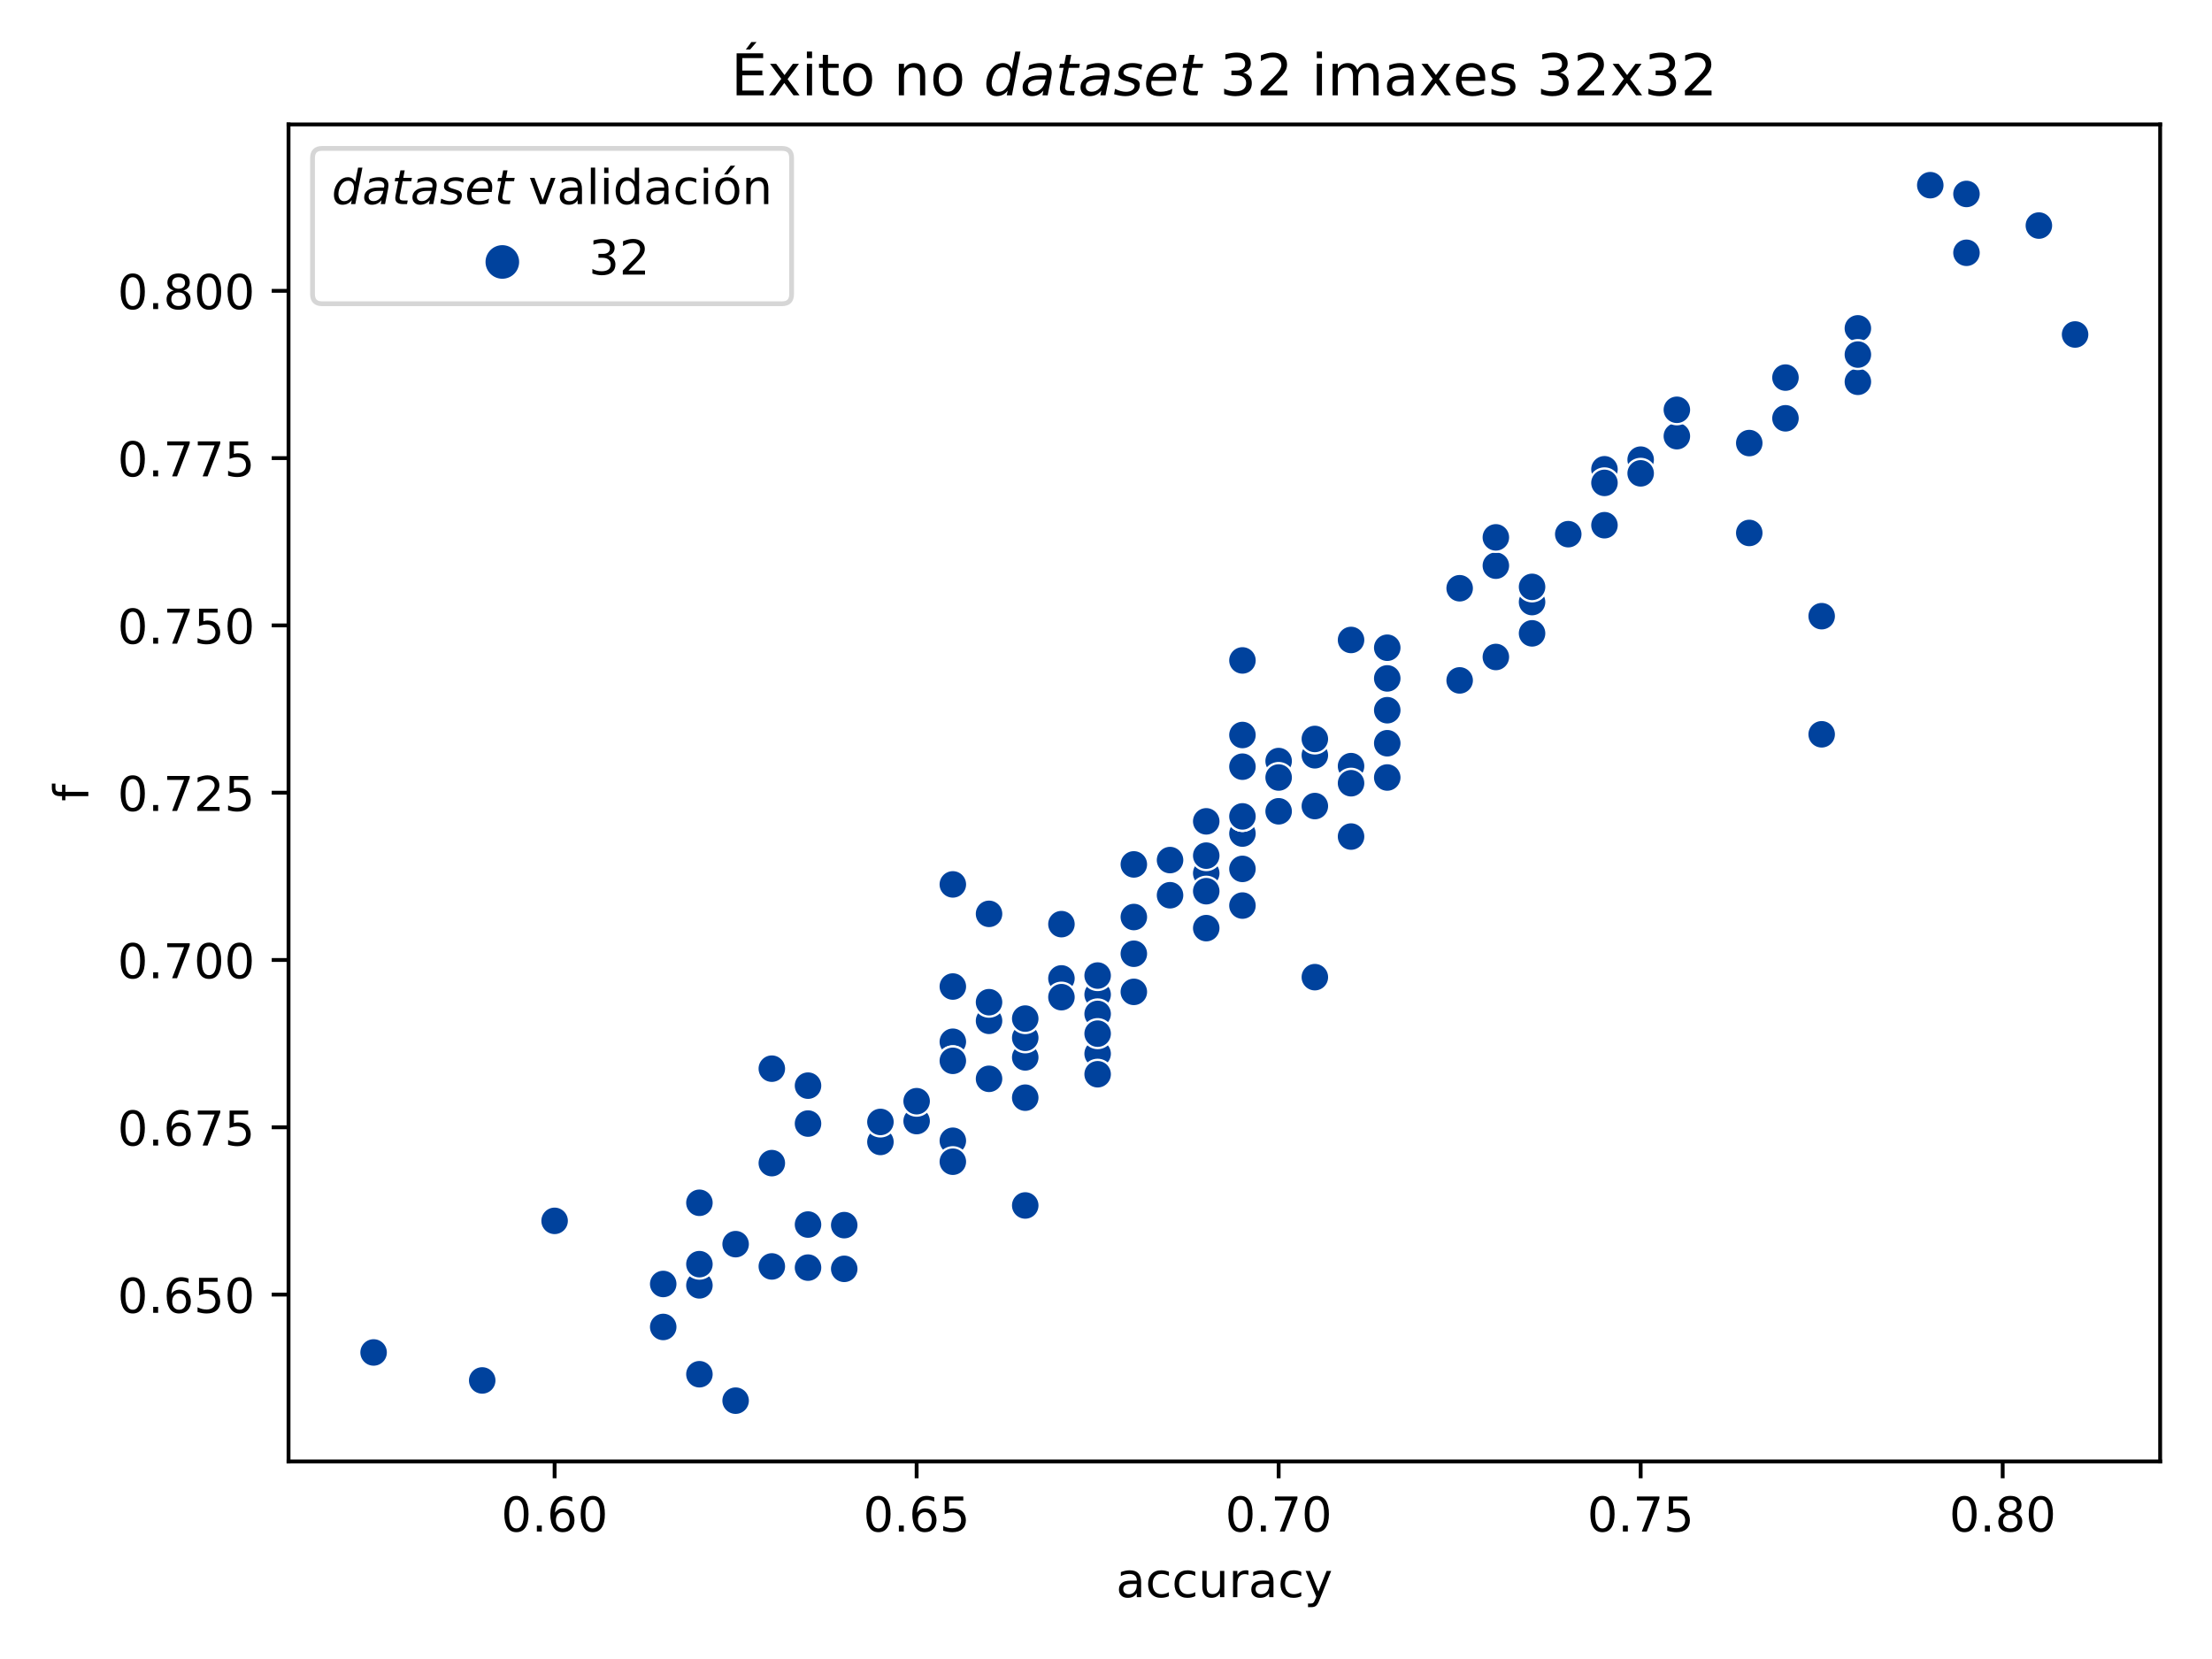<?xml version="1.0" encoding="utf-8" standalone="no"?>
<!DOCTYPE svg PUBLIC "-//W3C//DTD SVG 1.1//EN"
  "http://www.w3.org/Graphics/SVG/1.1/DTD/svg11.dtd">
<!-- Created with matplotlib (https://matplotlib.org/) -->
<svg height="345.6pt" version="1.1" viewBox="0 0 460.8 345.6" width="460.8pt" xmlns="http://www.w3.org/2000/svg" xmlns:xlink="http://www.w3.org/1999/xlink">
 <defs>
  <style type="text/css">
*{stroke-linecap:butt;stroke-linejoin:round;}
  </style>
 </defs>
 <g id="figure_1">
  <g id="patch_1">
   <path d="M 0 345.6 
L 460.8 345.6 
L 460.8 0 
L 0 0 
z
" style="fill:#ffffff;"/>
  </g>
  <g id="axes_1">
   <g id="patch_2">
    <path d="M 60.106 304.444 
L 450 304.444 
L 450 25.918 
L 60.106 25.918 
z
" style="fill:#ffffff;"/>
   </g>
   <g id="PathCollection_1">
    <defs>
     <path d="M 0 3 
C 0.796 3 1.559 2.684 2.121 2.121 
C 2.684 1.559 3 0.796 3 0 
C 3 -0.796 2.684 -1.559 2.121 -2.121 
C 1.559 -2.684 0.796 -3 0 -3 
C -0.796 -3 -1.559 -2.684 -2.121 -2.121 
C -2.684 -1.559 -3 -0.796 -3 0 
C -3 0.796 -2.684 1.559 -2.121 2.121 
C -1.559 2.684 -0.796 3 0 3 
z
" id="C0_0_6ba1ae05ea"/>
    </defs>
    <g clip-path="url(#p29b29eda89)">
     <use style="fill:#00429d;stroke:#ffffff;stroke-width:0.48;" x="266.365" xlink:href="#C0_0_6ba1ae05ea" y="158.543"/>
    </g>
    <g clip-path="url(#p29b29eda89)">
     <use style="fill:#00429d;stroke:#ffffff;stroke-width:0.48;" x="326.697" xlink:href="#C0_0_6ba1ae05ea" y="111.278"/>
    </g>
    <g clip-path="url(#p29b29eda89)">
     <use style="fill:#00429d;stroke:#ffffff;stroke-width:0.48;" x="273.907" xlink:href="#C0_0_6ba1ae05ea" y="203.56"/>
    </g>
    <g clip-path="url(#p29b29eda89)">
     <use style="fill:#00429d;stroke:#ffffff;stroke-width:0.48;" x="424.736" xlink:href="#C0_0_6ba1ae05ea" y="46.989"/>
    </g>
    <g clip-path="url(#p29b29eda89)">
     <use style="fill:#00429d;stroke:#ffffff;stroke-width:0.48;" x="402.112" xlink:href="#C0_0_6ba1ae05ea" y="38.578"/>
    </g>
    <g clip-path="url(#p29b29eda89)">
     <use style="fill:#00429d;stroke:#ffffff;stroke-width:0.48;" x="409.653" xlink:href="#C0_0_6ba1ae05ea" y="52.661"/>
    </g>
    <g clip-path="url(#p29b29eda89)">
     <use style="fill:#00429d;stroke:#ffffff;stroke-width:0.48;" x="251.282" xlink:href="#C0_0_6ba1ae05ea" y="171.101"/>
    </g>
    <g clip-path="url(#p29b29eda89)">
     <use style="fill:#00429d;stroke:#ffffff;stroke-width:0.48;" x="206.034" xlink:href="#C0_0_6ba1ae05ea" y="190.372"/>
    </g>
    <g clip-path="url(#p29b29eda89)">
     <use style="fill:#00429d;stroke:#ffffff;stroke-width:0.48;" x="379.487" xlink:href="#C0_0_6ba1ae05ea" y="152.97"/>
    </g>
    <g clip-path="url(#p29b29eda89)">
     <use style="fill:#00429d;stroke:#ffffff;stroke-width:0.48;" x="228.658" xlink:href="#C0_0_6ba1ae05ea" y="219.515"/>
    </g>
    <g clip-path="url(#p29b29eda89)">
     <use style="fill:#00429d;stroke:#ffffff;stroke-width:0.48;" x="258.824" xlink:href="#C0_0_6ba1ae05ea" y="137.578"/>
    </g>
    <g clip-path="url(#p29b29eda89)">
     <use style="fill:#00429d;stroke:#ffffff;stroke-width:0.48;" x="77.829" xlink:href="#C0_0_6ba1ae05ea" y="281.742"/>
    </g>
    <g clip-path="url(#p29b29eda89)">
     <use style="fill:#00429d;stroke:#ffffff;stroke-width:0.48;" x="228.658" xlink:href="#C0_0_6ba1ae05ea" y="207.184"/>
    </g>
    <g clip-path="url(#p29b29eda89)">
     <use style="fill:#00429d;stroke:#ffffff;stroke-width:0.48;" x="213.575" xlink:href="#C0_0_6ba1ae05ea" y="220.273"/>
    </g>
    <g clip-path="url(#p29b29eda89)">
     <use style="fill:#00429d;stroke:#ffffff;stroke-width:0.48;" x="387.029" xlink:href="#C0_0_6ba1ae05ea" y="68.405"/>
    </g>
    <g clip-path="url(#p29b29eda89)">
     <use style="fill:#00429d;stroke:#ffffff;stroke-width:0.48;" x="288.99" xlink:href="#C0_0_6ba1ae05ea" y="161.968"/>
    </g>
    <g clip-path="url(#p29b29eda89)">
     <use style="fill:#00429d;stroke:#ffffff;stroke-width:0.48;" x="364.404" xlink:href="#C0_0_6ba1ae05ea" y="111.024"/>
    </g>
    <g clip-path="url(#p29b29eda89)">
     <use style="fill:#00429d;stroke:#ffffff;stroke-width:0.48;" x="379.487" xlink:href="#C0_0_6ba1ae05ea" y="128.362"/>
    </g>
    <g clip-path="url(#p29b29eda89)">
     <use style="fill:#00429d;stroke:#ffffff;stroke-width:0.48;" x="100.453" xlink:href="#C0_0_6ba1ae05ea" y="287.571"/>
    </g>
    <g clip-path="url(#p29b29eda89)">
     <use style="fill:#00429d;stroke:#ffffff;stroke-width:0.48;" x="341.78" xlink:href="#C0_0_6ba1ae05ea" y="95.752"/>
    </g>
    <g clip-path="url(#p29b29eda89)">
     <use style="fill:#00429d;stroke:#ffffff;stroke-width:0.48;" x="319.156" xlink:href="#C0_0_6ba1ae05ea" y="131.939"/>
    </g>
    <g clip-path="url(#p29b29eda89)">
     <use style="fill:#00429d;stroke:#ffffff;stroke-width:0.48;" x="341.78" xlink:href="#C0_0_6ba1ae05ea" y="95.752"/>
    </g>
    <g clip-path="url(#p29b29eda89)">
     <use style="fill:#00429d;stroke:#ffffff;stroke-width:0.48;" x="145.702" xlink:href="#C0_0_6ba1ae05ea" y="267.766"/>
    </g>
    <g clip-path="url(#p29b29eda89)">
     <use style="fill:#00429d;stroke:#ffffff;stroke-width:0.48;" x="190.951" xlink:href="#C0_0_6ba1ae05ea" y="233.544"/>
    </g>
    <g clip-path="url(#p29b29eda89)">
     <use style="fill:#00429d;stroke:#ffffff;stroke-width:0.48;" x="258.824" xlink:href="#C0_0_6ba1ae05ea" y="173.648"/>
    </g>
    <g clip-path="url(#p29b29eda89)">
     <use style="fill:#00429d;stroke:#ffffff;stroke-width:0.48;" x="206.034" xlink:href="#C0_0_6ba1ae05ea" y="212.658"/>
    </g>
    <g clip-path="url(#p29b29eda89)">
     <use style="fill:#00429d;stroke:#ffffff;stroke-width:0.48;" x="198.492" xlink:href="#C0_0_6ba1ae05ea" y="217.016"/>
    </g>
    <g clip-path="url(#p29b29eda89)">
     <use style="fill:#00429d;stroke:#ffffff;stroke-width:0.48;" x="273.907" xlink:href="#C0_0_6ba1ae05ea" y="157.339"/>
    </g>
    <g clip-path="url(#p29b29eda89)">
     <use style="fill:#00429d;stroke:#ffffff;stroke-width:0.48;" x="409.653" xlink:href="#C0_0_6ba1ae05ea" y="40.404"/>
    </g>
    <g clip-path="url(#p29b29eda89)">
     <use style="fill:#00429d;stroke:#ffffff;stroke-width:0.48;" x="115.536" xlink:href="#C0_0_6ba1ae05ea" y="254.327"/>
    </g>
    <g clip-path="url(#p29b29eda89)">
     <use style="fill:#00429d;stroke:#ffffff;stroke-width:0.48;" x="175.868" xlink:href="#C0_0_6ba1ae05ea" y="264.323"/>
    </g>
    <g clip-path="url(#p29b29eda89)">
     <use style="fill:#00429d;stroke:#ffffff;stroke-width:0.48;" x="168.326" xlink:href="#C0_0_6ba1ae05ea" y="264.068"/>
    </g>
    <g clip-path="url(#p29b29eda89)">
     <use style="fill:#00429d;stroke:#ffffff;stroke-width:0.48;" x="281.448" xlink:href="#C0_0_6ba1ae05ea" y="133.317"/>
    </g>
    <g clip-path="url(#p29b29eda89)">
     <use style="fill:#00429d;stroke:#ffffff;stroke-width:0.48;" x="311.614" xlink:href="#C0_0_6ba1ae05ea" y="117.841"/>
    </g>
    <g clip-path="url(#p29b29eda89)">
     <use style="fill:#00429d;stroke:#ffffff;stroke-width:0.48;" x="334.239" xlink:href="#C0_0_6ba1ae05ea" y="97.761"/>
    </g>
    <g clip-path="url(#p29b29eda89)">
     <use style="fill:#00429d;stroke:#ffffff;stroke-width:0.48;" x="138.16" xlink:href="#C0_0_6ba1ae05ea" y="267.476"/>
    </g>
    <g clip-path="url(#p29b29eda89)">
     <use style="fill:#00429d;stroke:#ffffff;stroke-width:0.48;" x="213.575" xlink:href="#C0_0_6ba1ae05ea" y="216.194"/>
    </g>
    <g clip-path="url(#p29b29eda89)">
     <use style="fill:#00429d;stroke:#ffffff;stroke-width:0.48;" x="221.117" xlink:href="#C0_0_6ba1ae05ea" y="203.822"/>
    </g>
    <g clip-path="url(#p29b29eda89)">
     <use style="fill:#00429d;stroke:#ffffff;stroke-width:0.48;" x="258.824" xlink:href="#C0_0_6ba1ae05ea" y="159.715"/>
    </g>
    <g clip-path="url(#p29b29eda89)">
     <use style="fill:#00429d;stroke:#ffffff;stroke-width:0.48;" x="349.321" xlink:href="#C0_0_6ba1ae05ea" y="90.865"/>
    </g>
    <g clip-path="url(#p29b29eda89)">
     <use style="fill:#00429d;stroke:#ffffff;stroke-width:0.48;" x="258.824" xlink:href="#C0_0_6ba1ae05ea" y="153.114"/>
    </g>
    <g clip-path="url(#p29b29eda89)">
     <use style="fill:#00429d;stroke:#ffffff;stroke-width:0.48;" x="153.243" xlink:href="#C0_0_6ba1ae05ea" y="259.181"/>
    </g>
    <g clip-path="url(#p29b29eda89)">
     <use style="fill:#00429d;stroke:#ffffff;stroke-width:0.48;" x="258.824" xlink:href="#C0_0_6ba1ae05ea" y="170.069"/>
    </g>
    <g clip-path="url(#p29b29eda89)">
     <use style="fill:#00429d;stroke:#ffffff;stroke-width:0.48;" x="288.99" xlink:href="#C0_0_6ba1ae05ea" y="134.934"/>
    </g>
    <g clip-path="url(#p29b29eda89)">
     <use style="fill:#00429d;stroke:#ffffff;stroke-width:0.48;" x="160.785" xlink:href="#C0_0_6ba1ae05ea" y="263.821"/>
    </g>
    <g clip-path="url(#p29b29eda89)">
     <use style="fill:#00429d;stroke:#ffffff;stroke-width:0.48;" x="236.199" xlink:href="#C0_0_6ba1ae05ea" y="206.623"/>
    </g>
    <g clip-path="url(#p29b29eda89)">
     <use style="fill:#00429d;stroke:#ffffff;stroke-width:0.48;" x="432.278" xlink:href="#C0_0_6ba1ae05ea" y="69.68"/>
    </g>
    <g clip-path="url(#p29b29eda89)">
     <use style="fill:#00429d;stroke:#ffffff;stroke-width:0.48;" x="228.658" xlink:href="#C0_0_6ba1ae05ea" y="223.785"/>
    </g>
    <g clip-path="url(#p29b29eda89)">
     <use style="fill:#00429d;stroke:#ffffff;stroke-width:0.48;" x="145.702" xlink:href="#C0_0_6ba1ae05ea" y="263.348"/>
    </g>
    <g clip-path="url(#p29b29eda89)">
     <use style="fill:#00429d;stroke:#ffffff;stroke-width:0.48;" x="251.282" xlink:href="#C0_0_6ba1ae05ea" y="181.915"/>
    </g>
    <g clip-path="url(#p29b29eda89)">
     <use style="fill:#00429d;stroke:#ffffff;stroke-width:0.48;" x="251.282" xlink:href="#C0_0_6ba1ae05ea" y="178.245"/>
    </g>
    <g clip-path="url(#p29b29eda89)">
     <use style="fill:#00429d;stroke:#ffffff;stroke-width:0.48;" x="213.575" xlink:href="#C0_0_6ba1ae05ea" y="251.121"/>
    </g>
    <g clip-path="url(#p29b29eda89)">
     <use style="fill:#00429d;stroke:#ffffff;stroke-width:0.48;" x="198.492" xlink:href="#C0_0_6ba1ae05ea" y="184.238"/>
    </g>
    <g clip-path="url(#p29b29eda89)">
     <use style="fill:#00429d;stroke:#ffffff;stroke-width:0.48;" x="198.492" xlink:href="#C0_0_6ba1ae05ea" y="217.016"/>
    </g>
    <g clip-path="url(#p29b29eda89)">
     <use style="fill:#00429d;stroke:#ffffff;stroke-width:0.48;" x="168.326" xlink:href="#C0_0_6ba1ae05ea" y="255.096"/>
    </g>
    <g clip-path="url(#p29b29eda89)">
     <use style="fill:#00429d;stroke:#ffffff;stroke-width:0.48;" x="198.492" xlink:href="#C0_0_6ba1ae05ea" y="220.99"/>
    </g>
    <g clip-path="url(#p29b29eda89)">
     <use style="fill:#00429d;stroke:#ffffff;stroke-width:0.48;" x="311.614" xlink:href="#C0_0_6ba1ae05ea" y="111.945"/>
    </g>
    <g clip-path="url(#p29b29eda89)">
     <use style="fill:#00429d;stroke:#ffffff;stroke-width:0.48;" x="334.239" xlink:href="#C0_0_6ba1ae05ea" y="109.41"/>
    </g>
    <g clip-path="url(#p29b29eda89)">
     <use style="fill:#00429d;stroke:#ffffff;stroke-width:0.48;" x="281.448" xlink:href="#C0_0_6ba1ae05ea" y="174.271"/>
    </g>
    <g clip-path="url(#p29b29eda89)">
     <use style="fill:#00429d;stroke:#ffffff;stroke-width:0.48;" x="183.409" xlink:href="#C0_0_6ba1ae05ea" y="237.886"/>
    </g>
    <g clip-path="url(#p29b29eda89)">
     <use style="fill:#00429d;stroke:#ffffff;stroke-width:0.48;" x="213.575" xlink:href="#C0_0_6ba1ae05ea" y="212.191"/>
    </g>
    <g clip-path="url(#p29b29eda89)">
     <use style="fill:#00429d;stroke:#ffffff;stroke-width:0.48;" x="198.492" xlink:href="#C0_0_6ba1ae05ea" y="237.642"/>
    </g>
    <g clip-path="url(#p29b29eda89)">
     <use style="fill:#00429d;stroke:#ffffff;stroke-width:0.48;" x="236.199" xlink:href="#C0_0_6ba1ae05ea" y="191.033"/>
    </g>
    <g clip-path="url(#p29b29eda89)">
     <use style="fill:#00429d;stroke:#ffffff;stroke-width:0.48;" x="273.907" xlink:href="#C0_0_6ba1ae05ea" y="153.94"/>
    </g>
    <g clip-path="url(#p29b29eda89)">
     <use style="fill:#00429d;stroke:#ffffff;stroke-width:0.48;" x="334.239" xlink:href="#C0_0_6ba1ae05ea" y="100.595"/>
    </g>
    <g clip-path="url(#p29b29eda89)">
     <use style="fill:#00429d;stroke:#ffffff;stroke-width:0.48;" x="206.034" xlink:href="#C0_0_6ba1ae05ea" y="224.738"/>
    </g>
    <g clip-path="url(#p29b29eda89)">
     <use style="fill:#00429d;stroke:#ffffff;stroke-width:0.48;" x="236.199" xlink:href="#C0_0_6ba1ae05ea" y="198.683"/>
    </g>
    <g clip-path="url(#p29b29eda89)">
     <use style="fill:#00429d;stroke:#ffffff;stroke-width:0.48;" x="145.702" xlink:href="#C0_0_6ba1ae05ea" y="250.563"/>
    </g>
    <g clip-path="url(#p29b29eda89)">
     <use style="fill:#00429d;stroke:#ffffff;stroke-width:0.48;" x="190.951" xlink:href="#C0_0_6ba1ae05ea" y="229.4"/>
    </g>
    <g clip-path="url(#p29b29eda89)">
     <use style="fill:#00429d;stroke:#ffffff;stroke-width:0.48;" x="319.156" xlink:href="#C0_0_6ba1ae05ea" y="125.424"/>
    </g>
    <g clip-path="url(#p29b29eda89)">
     <use style="fill:#00429d;stroke:#ffffff;stroke-width:0.48;" x="387.029" xlink:href="#C0_0_6ba1ae05ea" y="79.536"/>
    </g>
    <g clip-path="url(#p29b29eda89)">
     <use style="fill:#00429d;stroke:#ffffff;stroke-width:0.48;" x="160.785" xlink:href="#C0_0_6ba1ae05ea" y="242.302"/>
    </g>
    <g clip-path="url(#p29b29eda89)">
     <use style="fill:#00429d;stroke:#ffffff;stroke-width:0.48;" x="145.702" xlink:href="#C0_0_6ba1ae05ea" y="286.279"/>
    </g>
    <g clip-path="url(#p29b29eda89)">
     <use style="fill:#00429d;stroke:#ffffff;stroke-width:0.48;" x="258.824" xlink:href="#C0_0_6ba1ae05ea" y="170.069"/>
    </g>
    <g clip-path="url(#p29b29eda89)">
     <use style="fill:#00429d;stroke:#ffffff;stroke-width:0.48;" x="266.365" xlink:href="#C0_0_6ba1ae05ea" y="169.008"/>
    </g>
    <g clip-path="url(#p29b29eda89)">
     <use style="fill:#00429d;stroke:#ffffff;stroke-width:0.48;" x="198.492" xlink:href="#C0_0_6ba1ae05ea" y="242.005"/>
    </g>
    <g clip-path="url(#p29b29eda89)">
     <use style="fill:#00429d;stroke:#ffffff;stroke-width:0.48;" x="371.946" xlink:href="#C0_0_6ba1ae05ea" y="87.14"/>
    </g>
    <g clip-path="url(#p29b29eda89)">
     <use style="fill:#00429d;stroke:#ffffff;stroke-width:0.48;" x="168.326" xlink:href="#C0_0_6ba1ae05ea" y="234.06"/>
    </g>
    <g clip-path="url(#p29b29eda89)">
     <use style="fill:#00429d;stroke:#ffffff;stroke-width:0.48;" x="168.326" xlink:href="#C0_0_6ba1ae05ea" y="226.16"/>
    </g>
    <g clip-path="url(#p29b29eda89)">
     <use style="fill:#00429d;stroke:#ffffff;stroke-width:0.48;" x="251.282" xlink:href="#C0_0_6ba1ae05ea" y="193.348"/>
    </g>
    <g clip-path="url(#p29b29eda89)">
     <use style="fill:#00429d;stroke:#ffffff;stroke-width:0.48;" x="160.785" xlink:href="#C0_0_6ba1ae05ea" y="222.623"/>
    </g>
    <g clip-path="url(#p29b29eda89)">
     <use style="fill:#00429d;stroke:#ffffff;stroke-width:0.48;" x="266.365" xlink:href="#C0_0_6ba1ae05ea" y="169.008"/>
    </g>
    <g clip-path="url(#p29b29eda89)">
     <use style="fill:#00429d;stroke:#ffffff;stroke-width:0.48;" x="319.156" xlink:href="#C0_0_6ba1ae05ea" y="122.257"/>
    </g>
    <g clip-path="url(#p29b29eda89)">
     <use style="fill:#00429d;stroke:#ffffff;stroke-width:0.48;" x="258.824" xlink:href="#C0_0_6ba1ae05ea" y="188.647"/>
    </g>
    <g clip-path="url(#p29b29eda89)">
     <use style="fill:#00429d;stroke:#ffffff;stroke-width:0.48;" x="281.448" xlink:href="#C0_0_6ba1ae05ea" y="159.599"/>
    </g>
    <g clip-path="url(#p29b29eda89)">
     <use style="fill:#00429d;stroke:#ffffff;stroke-width:0.48;" x="221.117" xlink:href="#C0_0_6ba1ae05ea" y="192.518"/>
    </g>
    <g clip-path="url(#p29b29eda89)">
     <use style="fill:#00429d;stroke:#ffffff;stroke-width:0.48;" x="304.073" xlink:href="#C0_0_6ba1ae05ea" y="122.543"/>
    </g>
    <g clip-path="url(#p29b29eda89)">
     <use style="fill:#00429d;stroke:#ffffff;stroke-width:0.48;" x="341.78" xlink:href="#C0_0_6ba1ae05ea" y="98.606"/>
    </g>
    <g clip-path="url(#p29b29eda89)">
     <use style="fill:#00429d;stroke:#ffffff;stroke-width:0.48;" x="371.946" xlink:href="#C0_0_6ba1ae05ea" y="78.658"/>
    </g>
    <g clip-path="url(#p29b29eda89)">
     <use style="fill:#00429d;stroke:#ffffff;stroke-width:0.48;" x="243.741" xlink:href="#C0_0_6ba1ae05ea" y="186.495"/>
    </g>
    <g clip-path="url(#p29b29eda89)">
     <use style="fill:#00429d;stroke:#ffffff;stroke-width:0.48;" x="236.199" xlink:href="#C0_0_6ba1ae05ea" y="180.072"/>
    </g>
    <g clip-path="url(#p29b29eda89)">
     <use style="fill:#00429d;stroke:#ffffff;stroke-width:0.48;" x="153.243" xlink:href="#C0_0_6ba1ae05ea" y="291.783"/>
    </g>
    <g clip-path="url(#p29b29eda89)">
     <use style="fill:#00429d;stroke:#ffffff;stroke-width:0.48;" x="266.365" xlink:href="#C0_0_6ba1ae05ea" y="161.968"/>
    </g>
    <g clip-path="url(#p29b29eda89)">
     <use style="fill:#00429d;stroke:#ffffff;stroke-width:0.48;" x="281.448" xlink:href="#C0_0_6ba1ae05ea" y="163.164"/>
    </g>
    <g clip-path="url(#p29b29eda89)">
     <use style="fill:#00429d;stroke:#ffffff;stroke-width:0.48;" x="183.409" xlink:href="#C0_0_6ba1ae05ea" y="237.886"/>
    </g>
    <g clip-path="url(#p29b29eda89)">
     <use style="fill:#00429d;stroke:#ffffff;stroke-width:0.48;" x="243.741" xlink:href="#C0_0_6ba1ae05ea" y="179.171"/>
    </g>
    <g clip-path="url(#p29b29eda89)">
     <use style="fill:#00429d;stroke:#ffffff;stroke-width:0.48;" x="251.282" xlink:href="#C0_0_6ba1ae05ea" y="185.655"/>
    </g>
    <g clip-path="url(#p29b29eda89)">
     <use style="fill:#00429d;stroke:#ffffff;stroke-width:0.48;" x="288.99" xlink:href="#C0_0_6ba1ae05ea" y="141.325"/>
    </g>
    <g clip-path="url(#p29b29eda89)">
     <use style="fill:#00429d;stroke:#ffffff;stroke-width:0.48;" x="273.907" xlink:href="#C0_0_6ba1ae05ea" y="167.918"/>
    </g>
    <g clip-path="url(#p29b29eda89)">
     <use style="fill:#00429d;stroke:#ffffff;stroke-width:0.48;" x="206.034" xlink:href="#C0_0_6ba1ae05ea" y="208.776"/>
    </g>
    <g clip-path="url(#p29b29eda89)">
     <use style="fill:#00429d;stroke:#ffffff;stroke-width:0.48;" x="387.029" xlink:href="#C0_0_6ba1ae05ea" y="73.864"/>
    </g>
    <g clip-path="url(#p29b29eda89)">
     <use style="fill:#00429d;stroke:#ffffff;stroke-width:0.48;" x="288.99" xlink:href="#C0_0_6ba1ae05ea" y="154.829"/>
    </g>
    <g clip-path="url(#p29b29eda89)">
     <use style="fill:#00429d;stroke:#ffffff;stroke-width:0.48;" x="175.868" xlink:href="#C0_0_6ba1ae05ea" y="255.218"/>
    </g>
    <g clip-path="url(#p29b29eda89)">
     <use style="fill:#00429d;stroke:#ffffff;stroke-width:0.48;" x="258.824" xlink:href="#C0_0_6ba1ae05ea" y="181.007"/>
    </g>
    <g clip-path="url(#p29b29eda89)">
     <use style="fill:#00429d;stroke:#ffffff;stroke-width:0.48;" x="258.824" xlink:href="#C0_0_6ba1ae05ea" y="170.069"/>
    </g>
    <g clip-path="url(#p29b29eda89)">
     <use style="fill:#00429d;stroke:#ffffff;stroke-width:0.48;" x="228.658" xlink:href="#C0_0_6ba1ae05ea" y="211.216"/>
    </g>
    <g clip-path="url(#p29b29eda89)">
     <use style="fill:#00429d;stroke:#ffffff;stroke-width:0.48;" x="364.404" xlink:href="#C0_0_6ba1ae05ea" y="92.3"/>
    </g>
    <g clip-path="url(#p29b29eda89)">
     <use style="fill:#00429d;stroke:#ffffff;stroke-width:0.48;" x="198.492" xlink:href="#C0_0_6ba1ae05ea" y="205.512"/>
    </g>
    <g clip-path="url(#p29b29eda89)">
     <use style="fill:#00429d;stroke:#ffffff;stroke-width:0.48;" x="183.409" xlink:href="#C0_0_6ba1ae05ea" y="233.721"/>
    </g>
    <g clip-path="url(#p29b29eda89)">
     <use style="fill:#00429d;stroke:#ffffff;stroke-width:0.48;" x="228.658" xlink:href="#C0_0_6ba1ae05ea" y="215.326"/>
    </g>
    <g clip-path="url(#p29b29eda89)">
     <use style="fill:#00429d;stroke:#ffffff;stroke-width:0.48;" x="304.073" xlink:href="#C0_0_6ba1ae05ea" y="141.74"/>
    </g>
    <g clip-path="url(#p29b29eda89)">
     <use style="fill:#00429d;stroke:#ffffff;stroke-width:0.48;" x="213.575" xlink:href="#C0_0_6ba1ae05ea" y="228.665"/>
    </g>
    <g clip-path="url(#p29b29eda89)">
     <use style="fill:#00429d;stroke:#ffffff;stroke-width:0.48;" x="288.99" xlink:href="#C0_0_6ba1ae05ea" y="147.952"/>
    </g>
    <g clip-path="url(#p29b29eda89)">
     <use style="fill:#00429d;stroke:#ffffff;stroke-width:0.48;" x="221.117" xlink:href="#C0_0_6ba1ae05ea" y="207.73"/>
    </g>
    <g clip-path="url(#p29b29eda89)">
     <use style="fill:#00429d;stroke:#ffffff;stroke-width:0.48;" x="138.16" xlink:href="#C0_0_6ba1ae05ea" y="276.429"/>
    </g>
    <g clip-path="url(#p29b29eda89)">
     <use style="fill:#00429d;stroke:#ffffff;stroke-width:0.48;" x="228.658" xlink:href="#C0_0_6ba1ae05ea" y="203.227"/>
    </g>
    <g clip-path="url(#p29b29eda89)">
     <use style="fill:#00429d;stroke:#ffffff;stroke-width:0.48;" x="198.492" xlink:href="#C0_0_6ba1ae05ea" y="220.99"/>
    </g>
    <g clip-path="url(#p29b29eda89)">
     <use style="fill:#00429d;stroke:#ffffff;stroke-width:0.48;" x="349.321" xlink:href="#C0_0_6ba1ae05ea" y="85.37"/>
    </g>
    <g clip-path="url(#p29b29eda89)">
     <use style="fill:#00429d;stroke:#ffffff;stroke-width:0.48;" x="311.614" xlink:href="#C0_0_6ba1ae05ea" y="136.862"/>
    </g>
   </g>
   <g id="PathCollection_2"/>
   <g id="matplotlib.axis_1">
    <g id="xtick_1">
     <g id="line2d_1">
      <defs>
       <path d="M 0 0 
L 0 3.5 
" id="mb38483f127" style="stroke:#000000;stroke-width:0.8;"/>
      </defs>
      <g>
       <use style="stroke:#000000;stroke-width:0.8;" x="115.536" xlink:href="#mb38483f127" y="304.444"/>
      </g>
     </g>
     <g id="text_1">
      <!-- 0.60 -->
      <defs>
       <path d="M 31.781 66.406 
Q 24.172 66.406 20.328 58.906 
Q 16.5 51.422 16.5 36.375 
Q 16.5 21.391 20.328 13.891 
Q 24.172 6.391 31.781 6.391 
Q 39.453 6.391 43.281 13.891 
Q 47.125 21.391 47.125 36.375 
Q 47.125 51.422 43.281 58.906 
Q 39.453 66.406 31.781 66.406 
z
M 31.781 74.219 
Q 44.047 74.219 50.516 64.516 
Q 56.984 54.828 56.984 36.375 
Q 56.984 17.969 50.516 8.266 
Q 44.047 -1.422 31.781 -1.422 
Q 19.531 -1.422 13.062 8.266 
Q 6.594 17.969 6.594 36.375 
Q 6.594 54.828 13.062 64.516 
Q 19.531 74.219 31.781 74.219 
z
" id="DejaVuSans-48"/>
       <path d="M 10.688 12.406 
L 21 12.406 
L 21 0 
L 10.688 0 
z
" id="DejaVuSans-46"/>
       <path d="M 33.016 40.375 
Q 26.375 40.375 22.484 35.828 
Q 18.609 31.297 18.609 23.391 
Q 18.609 15.531 22.484 10.953 
Q 26.375 6.391 33.016 6.391 
Q 39.656 6.391 43.531 10.953 
Q 47.406 15.531 47.406 23.391 
Q 47.406 31.297 43.531 35.828 
Q 39.656 40.375 33.016 40.375 
z
M 52.594 71.297 
L 52.594 62.312 
Q 48.875 64.062 45.094 64.984 
Q 41.312 65.922 37.594 65.922 
Q 27.828 65.922 22.672 59.328 
Q 17.531 52.734 16.797 39.406 
Q 19.672 43.656 24.016 45.922 
Q 28.375 48.188 33.594 48.188 
Q 44.578 48.188 50.953 41.516 
Q 57.328 34.859 57.328 23.391 
Q 57.328 12.156 50.688 5.359 
Q 44.047 -1.422 33.016 -1.422 
Q 20.359 -1.422 13.672 8.266 
Q 6.984 17.969 6.984 36.375 
Q 6.984 53.656 15.188 63.938 
Q 23.391 74.219 37.203 74.219 
Q 40.922 74.219 44.703 73.484 
Q 48.484 72.75 52.594 71.297 
z
" id="DejaVuSans-54"/>
      </defs>
      <g transform="translate(104.403 319.042)scale(0.1 -0.1)">
       <use xlink:href="#DejaVuSans-48"/>
       <use x="63.623" xlink:href="#DejaVuSans-46"/>
       <use x="95.41" xlink:href="#DejaVuSans-54"/>
       <use x="159.033" xlink:href="#DejaVuSans-48"/>
      </g>
     </g>
    </g>
    <g id="xtick_2">
     <g id="line2d_2">
      <g>
       <use style="stroke:#000000;stroke-width:0.8;" x="190.951" xlink:href="#mb38483f127" y="304.444"/>
      </g>
     </g>
     <g id="text_2">
      <!-- 0.65 -->
      <defs>
       <path d="M 10.797 72.906 
L 49.516 72.906 
L 49.516 64.594 
L 19.828 64.594 
L 19.828 46.734 
Q 21.969 47.469 24.109 47.828 
Q 26.266 48.188 28.422 48.188 
Q 40.625 48.188 47.75 41.5 
Q 54.891 34.812 54.891 23.391 
Q 54.891 11.625 47.562 5.094 
Q 40.234 -1.422 26.906 -1.422 
Q 22.312 -1.422 17.547 -0.641 
Q 12.797 0.141 7.719 1.703 
L 7.719 11.625 
Q 12.109 9.234 16.797 8.062 
Q 21.484 6.891 26.703 6.891 
Q 35.156 6.891 40.078 11.328 
Q 45.016 15.766 45.016 23.391 
Q 45.016 31 40.078 35.438 
Q 35.156 39.891 26.703 39.891 
Q 22.75 39.891 18.812 39.016 
Q 14.891 38.141 10.797 36.281 
z
" id="DejaVuSans-53"/>
      </defs>
      <g transform="translate(179.818 319.042)scale(0.1 -0.1)">
       <use xlink:href="#DejaVuSans-48"/>
       <use x="63.623" xlink:href="#DejaVuSans-46"/>
       <use x="95.41" xlink:href="#DejaVuSans-54"/>
       <use x="159.033" xlink:href="#DejaVuSans-53"/>
      </g>
     </g>
    </g>
    <g id="xtick_3">
     <g id="line2d_3">
      <g>
       <use style="stroke:#000000;stroke-width:0.8;" x="266.365" xlink:href="#mb38483f127" y="304.444"/>
      </g>
     </g>
     <g id="text_3">
      <!-- 0.70 -->
      <defs>
       <path d="M 8.203 72.906 
L 55.078 72.906 
L 55.078 68.703 
L 28.609 0 
L 18.312 0 
L 43.219 64.594 
L 8.203 64.594 
z
" id="DejaVuSans-55"/>
      </defs>
      <g transform="translate(255.233 319.042)scale(0.1 -0.1)">
       <use xlink:href="#DejaVuSans-48"/>
       <use x="63.623" xlink:href="#DejaVuSans-46"/>
       <use x="95.41" xlink:href="#DejaVuSans-55"/>
       <use x="159.033" xlink:href="#DejaVuSans-48"/>
      </g>
     </g>
    </g>
    <g id="xtick_4">
     <g id="line2d_4">
      <g>
       <use style="stroke:#000000;stroke-width:0.8;" x="341.78" xlink:href="#mb38483f127" y="304.444"/>
      </g>
     </g>
     <g id="text_4">
      <!-- 0.75 -->
      <g transform="translate(330.647 319.042)scale(0.1 -0.1)">
       <use xlink:href="#DejaVuSans-48"/>
       <use x="63.623" xlink:href="#DejaVuSans-46"/>
       <use x="95.41" xlink:href="#DejaVuSans-55"/>
       <use x="159.033" xlink:href="#DejaVuSans-53"/>
      </g>
     </g>
    </g>
    <g id="xtick_5">
     <g id="line2d_5">
      <g>
       <use style="stroke:#000000;stroke-width:0.8;" x="417.195" xlink:href="#mb38483f127" y="304.444"/>
      </g>
     </g>
     <g id="text_5">
      <!-- 0.80 -->
      <defs>
       <path d="M 31.781 34.625 
Q 24.75 34.625 20.719 30.859 
Q 16.703 27.094 16.703 20.516 
Q 16.703 13.922 20.719 10.156 
Q 24.75 6.391 31.781 6.391 
Q 38.812 6.391 42.859 10.172 
Q 46.922 13.969 46.922 20.516 
Q 46.922 27.094 42.891 30.859 
Q 38.875 34.625 31.781 34.625 
z
M 21.922 38.812 
Q 15.578 40.375 12.031 44.719 
Q 8.5 49.078 8.5 55.328 
Q 8.5 64.062 14.719 69.141 
Q 20.953 74.219 31.781 74.219 
Q 42.672 74.219 48.875 69.141 
Q 55.078 64.062 55.078 55.328 
Q 55.078 49.078 51.531 44.719 
Q 48 40.375 41.703 38.812 
Q 48.828 37.156 52.797 32.312 
Q 56.781 27.484 56.781 20.516 
Q 56.781 9.906 50.312 4.234 
Q 43.844 -1.422 31.781 -1.422 
Q 19.734 -1.422 13.25 4.234 
Q 6.781 9.906 6.781 20.516 
Q 6.781 27.484 10.781 32.312 
Q 14.797 37.156 21.922 38.812 
z
M 18.312 54.391 
Q 18.312 48.734 21.844 45.562 
Q 25.391 42.391 31.781 42.391 
Q 38.141 42.391 41.719 45.562 
Q 45.312 48.734 45.312 54.391 
Q 45.312 60.062 41.719 63.234 
Q 38.141 66.406 31.781 66.406 
Q 25.391 66.406 21.844 63.234 
Q 18.312 60.062 18.312 54.391 
z
" id="DejaVuSans-56"/>
      </defs>
      <g transform="translate(406.062 319.042)scale(0.1 -0.1)">
       <use xlink:href="#DejaVuSans-48"/>
       <use x="63.623" xlink:href="#DejaVuSans-46"/>
       <use x="95.41" xlink:href="#DejaVuSans-56"/>
       <use x="159.033" xlink:href="#DejaVuSans-48"/>
      </g>
     </g>
    </g>
    <g id="text_6">
     <!-- accuracy -->
     <defs>
      <path d="M 34.281 27.484 
Q 23.391 27.484 19.188 25 
Q 14.984 22.516 14.984 16.5 
Q 14.984 11.719 18.141 8.906 
Q 21.297 6.109 26.703 6.109 
Q 34.188 6.109 38.703 11.406 
Q 43.219 16.703 43.219 25.484 
L 43.219 27.484 
z
M 52.203 31.203 
L 52.203 0 
L 43.219 0 
L 43.219 8.297 
Q 40.141 3.328 35.547 0.953 
Q 30.953 -1.422 24.312 -1.422 
Q 15.922 -1.422 10.953 3.297 
Q 6 8.016 6 15.922 
Q 6 25.141 12.172 29.828 
Q 18.359 34.516 30.609 34.516 
L 43.219 34.516 
L 43.219 35.406 
Q 43.219 41.609 39.141 45 
Q 35.062 48.391 27.688 48.391 
Q 23 48.391 18.547 47.266 
Q 14.109 46.141 10.016 43.891 
L 10.016 52.203 
Q 14.938 54.109 19.578 55.047 
Q 24.219 56 28.609 56 
Q 40.484 56 46.344 49.844 
Q 52.203 43.703 52.203 31.203 
z
" id="DejaVuSans-97"/>
      <path d="M 48.781 52.594 
L 48.781 44.188 
Q 44.969 46.297 41.141 47.344 
Q 37.312 48.391 33.406 48.391 
Q 24.656 48.391 19.812 42.844 
Q 14.984 37.312 14.984 27.297 
Q 14.984 17.281 19.812 11.734 
Q 24.656 6.203 33.406 6.203 
Q 37.312 6.203 41.141 7.25 
Q 44.969 8.297 48.781 10.406 
L 48.781 2.094 
Q 45.016 0.344 40.984 -0.531 
Q 36.969 -1.422 32.422 -1.422 
Q 20.062 -1.422 12.781 6.344 
Q 5.516 14.109 5.516 27.297 
Q 5.516 40.672 12.859 48.328 
Q 20.219 56 33.016 56 
Q 37.156 56 41.109 55.141 
Q 45.062 54.297 48.781 52.594 
z
" id="DejaVuSans-99"/>
      <path d="M 8.5 21.578 
L 8.5 54.688 
L 17.484 54.688 
L 17.484 21.922 
Q 17.484 14.156 20.5 10.266 
Q 23.531 6.391 29.594 6.391 
Q 36.859 6.391 41.078 11.031 
Q 45.312 15.672 45.312 23.688 
L 45.312 54.688 
L 54.297 54.688 
L 54.297 0 
L 45.312 0 
L 45.312 8.406 
Q 42.047 3.422 37.719 1 
Q 33.406 -1.422 27.688 -1.422 
Q 18.266 -1.422 13.375 4.438 
Q 8.5 10.297 8.5 21.578 
z
M 31.109 56 
z
" id="DejaVuSans-117"/>
      <path d="M 41.109 46.297 
Q 39.594 47.172 37.812 47.578 
Q 36.031 48 33.891 48 
Q 26.266 48 22.188 43.047 
Q 18.109 38.094 18.109 28.812 
L 18.109 0 
L 9.078 0 
L 9.078 54.688 
L 18.109 54.688 
L 18.109 46.188 
Q 20.953 51.172 25.484 53.578 
Q 30.031 56 36.531 56 
Q 37.453 56 38.578 55.875 
Q 39.703 55.766 41.062 55.516 
z
" id="DejaVuSans-114"/>
      <path d="M 32.172 -5.078 
Q 28.375 -14.844 24.75 -17.812 
Q 21.141 -20.797 15.094 -20.797 
L 7.906 -20.797 
L 7.906 -13.281 
L 13.188 -13.281 
Q 16.891 -13.281 18.938 -11.516 
Q 21 -9.766 23.484 -3.219 
L 25.094 0.875 
L 2.984 54.688 
L 12.5 54.688 
L 29.594 11.922 
L 46.688 54.688 
L 56.203 54.688 
z
" id="DejaVuSans-121"/>
     </defs>
     <g transform="translate(232.494 332.72)scale(0.1 -0.1)">
      <use xlink:href="#DejaVuSans-97"/>
      <use x="61.279" xlink:href="#DejaVuSans-99"/>
      <use x="116.26" xlink:href="#DejaVuSans-99"/>
      <use x="171.24" xlink:href="#DejaVuSans-117"/>
      <use x="234.619" xlink:href="#DejaVuSans-114"/>
      <use x="275.732" xlink:href="#DejaVuSans-97"/>
      <use x="337.012" xlink:href="#DejaVuSans-99"/>
      <use x="391.992" xlink:href="#DejaVuSans-121"/>
     </g>
    </g>
   </g>
   <g id="matplotlib.axis_2">
    <g id="ytick_1">
     <g id="line2d_6">
      <defs>
       <path d="M 0 0 
L -3.5 0 
" id="mc83308ef33" style="stroke:#000000;stroke-width:0.8;"/>
      </defs>
      <g>
       <use style="stroke:#000000;stroke-width:0.8;" x="60.106" xlink:href="#mc83308ef33" y="269.684"/>
      </g>
     </g>
     <g id="text_7">
      <!-- 0.650 -->
      <g transform="translate(24.478 273.483)scale(0.1 -0.1)">
       <use xlink:href="#DejaVuSans-48"/>
       <use x="63.623" xlink:href="#DejaVuSans-46"/>
       <use x="95.41" xlink:href="#DejaVuSans-54"/>
       <use x="159.033" xlink:href="#DejaVuSans-53"/>
       <use x="222.656" xlink:href="#DejaVuSans-48"/>
      </g>
     </g>
    </g>
    <g id="ytick_2">
     <g id="line2d_7">
      <g>
       <use style="stroke:#000000;stroke-width:0.8;" x="60.106" xlink:href="#mc83308ef33" y="234.835"/>
      </g>
     </g>
     <g id="text_8">
      <!-- 0.675 -->
      <g transform="translate(24.478 238.634)scale(0.1 -0.1)">
       <use xlink:href="#DejaVuSans-48"/>
       <use x="63.623" xlink:href="#DejaVuSans-46"/>
       <use x="95.41" xlink:href="#DejaVuSans-54"/>
       <use x="159.033" xlink:href="#DejaVuSans-55"/>
       <use x="222.656" xlink:href="#DejaVuSans-53"/>
      </g>
     </g>
    </g>
    <g id="ytick_3">
     <g id="line2d_8">
      <g>
       <use style="stroke:#000000;stroke-width:0.8;" x="60.106" xlink:href="#mc83308ef33" y="199.985"/>
      </g>
     </g>
     <g id="text_9">
      <!-- 0.700 -->
      <g transform="translate(24.478 203.785)scale(0.1 -0.1)">
       <use xlink:href="#DejaVuSans-48"/>
       <use x="63.623" xlink:href="#DejaVuSans-46"/>
       <use x="95.41" xlink:href="#DejaVuSans-55"/>
       <use x="159.033" xlink:href="#DejaVuSans-48"/>
       <use x="222.656" xlink:href="#DejaVuSans-48"/>
      </g>
     </g>
    </g>
    <g id="ytick_4">
     <g id="line2d_9">
      <g>
       <use style="stroke:#000000;stroke-width:0.8;" x="60.106" xlink:href="#mc83308ef33" y="165.136"/>
      </g>
     </g>
     <g id="text_10">
      <!-- 0.725 -->
      <defs>
       <path d="M 19.188 8.297 
L 53.609 8.297 
L 53.609 0 
L 7.328 0 
L 7.328 8.297 
Q 12.938 14.109 22.625 23.891 
Q 32.328 33.688 34.812 36.531 
Q 39.547 41.844 41.422 45.531 
Q 43.312 49.219 43.312 52.781 
Q 43.312 58.594 39.234 62.25 
Q 35.156 65.922 28.609 65.922 
Q 23.969 65.922 18.812 64.312 
Q 13.672 62.703 7.812 59.422 
L 7.812 69.391 
Q 13.766 71.781 18.938 73 
Q 24.125 74.219 28.422 74.219 
Q 39.75 74.219 46.484 68.547 
Q 53.219 62.891 53.219 53.422 
Q 53.219 48.922 51.531 44.891 
Q 49.859 40.875 45.406 35.406 
Q 44.188 33.984 37.641 27.219 
Q 31.109 20.453 19.188 8.297 
z
" id="DejaVuSans-50"/>
      </defs>
      <g transform="translate(24.478 168.935)scale(0.1 -0.1)">
       <use xlink:href="#DejaVuSans-48"/>
       <use x="63.623" xlink:href="#DejaVuSans-46"/>
       <use x="95.41" xlink:href="#DejaVuSans-55"/>
       <use x="159.033" xlink:href="#DejaVuSans-50"/>
       <use x="222.656" xlink:href="#DejaVuSans-53"/>
      </g>
     </g>
    </g>
    <g id="ytick_5">
     <g id="line2d_10">
      <g>
       <use style="stroke:#000000;stroke-width:0.8;" x="60.106" xlink:href="#mc83308ef33" y="130.287"/>
      </g>
     </g>
     <g id="text_11">
      <!-- 0.750 -->
      <g transform="translate(24.478 134.086)scale(0.1 -0.1)">
       <use xlink:href="#DejaVuSans-48"/>
       <use x="63.623" xlink:href="#DejaVuSans-46"/>
       <use x="95.41" xlink:href="#DejaVuSans-55"/>
       <use x="159.033" xlink:href="#DejaVuSans-53"/>
       <use x="222.656" xlink:href="#DejaVuSans-48"/>
      </g>
     </g>
    </g>
    <g id="ytick_6">
     <g id="line2d_11">
      <g>
       <use style="stroke:#000000;stroke-width:0.8;" x="60.106" xlink:href="#mc83308ef33" y="95.438"/>
      </g>
     </g>
     <g id="text_12">
      <!-- 0.775 -->
      <g transform="translate(24.478 99.237)scale(0.1 -0.1)">
       <use xlink:href="#DejaVuSans-48"/>
       <use x="63.623" xlink:href="#DejaVuSans-46"/>
       <use x="95.41" xlink:href="#DejaVuSans-55"/>
       <use x="159.033" xlink:href="#DejaVuSans-55"/>
       <use x="222.656" xlink:href="#DejaVuSans-53"/>
      </g>
     </g>
    </g>
    <g id="ytick_7">
     <g id="line2d_12">
      <g>
       <use style="stroke:#000000;stroke-width:0.8;" x="60.106" xlink:href="#mc83308ef33" y="60.588"/>
      </g>
     </g>
     <g id="text_13">
      <!-- 0.800 -->
      <g transform="translate(24.478 64.388)scale(0.1 -0.1)">
       <use xlink:href="#DejaVuSans-48"/>
       <use x="63.623" xlink:href="#DejaVuSans-46"/>
       <use x="95.41" xlink:href="#DejaVuSans-56"/>
       <use x="159.033" xlink:href="#DejaVuSans-48"/>
       <use x="222.656" xlink:href="#DejaVuSans-48"/>
      </g>
     </g>
    </g>
    <g id="text_14">
     <!-- f -->
     <defs>
      <path d="M 37.109 75.984 
L 37.109 68.5 
L 28.516 68.5 
Q 23.688 68.5 21.797 66.547 
Q 19.922 64.594 19.922 59.516 
L 19.922 54.688 
L 34.719 54.688 
L 34.719 47.703 
L 19.922 47.703 
L 19.922 0 
L 10.891 0 
L 10.891 47.703 
L 2.297 47.703 
L 2.297 54.688 
L 10.891 54.688 
L 10.891 58.5 
Q 10.891 67.625 15.141 71.797 
Q 19.391 75.984 28.609 75.984 
z
" id="DejaVuSans-102"/>
     </defs>
     <g transform="translate(18.398 166.941)rotate(-90)scale(0.1 -0.1)">
      <use xlink:href="#DejaVuSans-102"/>
     </g>
    </g>
   </g>
   <g id="patch_3">
    <path d="M 60.106 304.444 
L 60.106 25.918 
" style="fill:none;stroke:#000000;stroke-linecap:square;stroke-linejoin:miter;stroke-width:0.8;"/>
   </g>
   <g id="patch_4">
    <path d="M 450 304.444 
L 450 25.918 
" style="fill:none;stroke:#000000;stroke-linecap:square;stroke-linejoin:miter;stroke-width:0.8;"/>
   </g>
   <g id="patch_5">
    <path d="M 60.106 304.444 
L 450 304.444 
" style="fill:none;stroke:#000000;stroke-linecap:square;stroke-linejoin:miter;stroke-width:0.8;"/>
   </g>
   <g id="patch_6">
    <path d="M 60.106 25.918 
L 450 25.918 
" style="fill:none;stroke:#000000;stroke-linecap:square;stroke-linejoin:miter;stroke-width:0.8;"/>
   </g>
   <g id="text_15">
    <!-- Éxito no $\it{dataset}$ 32 imaxes 32x32 -->
    <defs>
     <path d="M 9.812 72.906 
L 55.906 72.906 
L 55.906 64.594 
L 19.672 64.594 
L 19.672 43.016 
L 54.391 43.016 
L 54.391 34.719 
L 19.672 34.719 
L 19.672 8.297 
L 56.781 8.297 
L 56.781 0 
L 9.812 0 
z
M 35.438 92.516 
L 44.469 92.516 
L 33.344 79.625 
L 25.859 79.625 
z
" id="DejaVuSans-201"/>
     <path d="M 54.891 54.688 
L 35.109 28.078 
L 55.906 0 
L 45.312 0 
L 29.391 21.484 
L 13.484 0 
L 2.875 0 
L 24.125 28.609 
L 4.688 54.688 
L 15.281 54.688 
L 29.781 35.203 
L 44.281 54.688 
z
" id="DejaVuSans-120"/>
     <path d="M 9.422 54.688 
L 18.406 54.688 
L 18.406 0 
L 9.422 0 
z
M 9.422 75.984 
L 18.406 75.984 
L 18.406 64.594 
L 9.422 64.594 
z
" id="DejaVuSans-105"/>
     <path d="M 18.312 70.219 
L 18.312 54.688 
L 36.812 54.688 
L 36.812 47.703 
L 18.312 47.703 
L 18.312 18.016 
Q 18.312 11.328 20.141 9.422 
Q 21.969 7.516 27.594 7.516 
L 36.812 7.516 
L 36.812 0 
L 27.594 0 
Q 17.188 0 13.234 3.875 
Q 9.281 7.766 9.281 18.016 
L 9.281 47.703 
L 2.688 47.703 
L 2.688 54.688 
L 9.281 54.688 
L 9.281 70.219 
z
" id="DejaVuSans-116"/>
     <path d="M 30.609 48.391 
Q 23.391 48.391 19.188 42.75 
Q 14.984 37.109 14.984 27.297 
Q 14.984 17.484 19.156 11.844 
Q 23.344 6.203 30.609 6.203 
Q 37.797 6.203 41.984 11.859 
Q 46.188 17.531 46.188 27.297 
Q 46.188 37.016 41.984 42.703 
Q 37.797 48.391 30.609 48.391 
z
M 30.609 56 
Q 42.328 56 49.016 48.375 
Q 55.719 40.766 55.719 27.297 
Q 55.719 13.875 49.016 6.219 
Q 42.328 -1.422 30.609 -1.422 
Q 18.844 -1.422 12.172 6.219 
Q 5.516 13.875 5.516 27.297 
Q 5.516 40.766 12.172 48.375 
Q 18.844 56 30.609 56 
z
" id="DejaVuSans-111"/>
     <path id="DejaVuSans-32"/>
     <path d="M 54.891 33.016 
L 54.891 0 
L 45.906 0 
L 45.906 32.719 
Q 45.906 40.484 42.875 44.328 
Q 39.844 48.188 33.797 48.188 
Q 26.516 48.188 22.312 43.547 
Q 18.109 38.922 18.109 30.906 
L 18.109 0 
L 9.078 0 
L 9.078 54.688 
L 18.109 54.688 
L 18.109 46.188 
Q 21.344 51.125 25.703 53.562 
Q 30.078 56 35.797 56 
Q 45.219 56 50.047 50.172 
Q 54.891 44.344 54.891 33.016 
z
" id="DejaVuSans-110"/>
     <path d="M 41.797 8.203 
Q 38.188 3.469 33.25 1.016 
Q 28.328 -1.422 22.312 -1.422 
Q 14.109 -1.422 9.344 4.172 
Q 4.594 9.766 4.594 19.484 
Q 4.594 27.594 7.469 34.938 
Q 10.359 42.281 15.828 48.094 
Q 19.438 51.953 23.969 53.969 
Q 28.516 56 33.5 56 
Q 38.766 56 42.797 53.453 
Q 46.828 50.922 49.031 46.188 
L 54.891 75.984 
L 63.922 75.984 
L 49.125 0 
L 40.094 0 
z
M 13.922 21.094 
Q 13.922 14.016 17.109 10.062 
Q 20.312 6.109 25.984 6.109 
Q 30.172 6.109 33.766 8.125 
Q 37.359 10.156 40.094 14.109 
Q 42.969 18.219 44.625 23.578 
Q 46.297 28.953 46.297 34.188 
Q 46.297 40.969 43.094 44.766 
Q 39.891 48.578 34.281 48.578 
Q 30.031 48.578 26.359 46.578 
Q 22.703 44.578 20.125 40.828 
Q 17.281 36.766 15.594 31.391 
Q 13.922 26.031 13.922 21.094 
z
" id="DejaVuSans-Oblique-100"/>
     <path d="M 53.719 31.203 
L 47.609 0 
L 38.625 0 
L 40.281 8.297 
Q 36.328 3.422 31.266 1 
Q 26.219 -1.422 20.016 -1.422 
Q 13.031 -1.422 8.562 2.844 
Q 4.109 7.125 4.109 13.812 
Q 4.109 23.391 11.75 28.953 
Q 19.391 34.516 32.812 34.516 
L 45.312 34.516 
L 45.797 36.922 
Q 45.906 37.312 45.953 37.766 
Q 46 38.234 46 39.203 
Q 46 43.562 42.453 45.969 
Q 38.922 48.391 32.516 48.391 
Q 28.125 48.391 23.5 47.266 
Q 18.891 46.141 14.016 43.891 
L 15.578 52.203 
Q 20.656 54.109 25.516 55.047 
Q 30.375 56 34.906 56 
Q 44.578 56 49.625 51.797 
Q 54.688 47.609 54.688 39.594 
Q 54.688 37.984 54.438 35.812 
Q 54.203 33.641 53.719 31.203 
z
M 44 27.484 
L 35.016 27.484 
Q 23.969 27.484 18.672 24.531 
Q 13.375 21.578 13.375 15.375 
Q 13.375 11.078 16.078 8.641 
Q 18.797 6.203 23.578 6.203 
Q 30.906 6.203 36.375 11.453 
Q 41.844 16.703 43.609 25.484 
z
" id="DejaVuSans-Oblique-97"/>
     <path d="M 42.281 54.688 
L 40.922 47.703 
L 23 47.703 
L 17.188 18.016 
Q 16.891 16.359 16.75 15.234 
Q 16.609 14.109 16.609 13.484 
Q 16.609 10.359 18.484 8.938 
Q 20.359 7.516 24.516 7.516 
L 33.594 7.516 
L 32.078 0 
L 23.484 0 
Q 15.484 0 11.547 3.125 
Q 7.625 6.25 7.625 12.594 
Q 7.625 13.719 7.766 15.062 
Q 7.906 16.406 8.203 18.016 
L 14.016 47.703 
L 6.391 47.703 
L 7.812 54.688 
L 15.281 54.688 
L 18.312 70.219 
L 27.297 70.219 
L 24.312 54.688 
z
" id="DejaVuSans-Oblique-116"/>
     <path d="M 50 53.078 
L 48.297 44.578 
Q 44.734 46.531 40.766 47.5 
Q 36.812 48.484 32.625 48.484 
Q 25.531 48.484 21.453 46.062 
Q 17.391 43.656 17.391 39.5 
Q 17.391 34.672 26.859 32.078 
Q 27.594 31.891 27.938 31.781 
L 30.812 30.906 
Q 39.797 28.422 42.797 25.688 
Q 45.797 22.953 45.797 18.219 
Q 45.797 9.516 38.891 4.047 
Q 31.984 -1.422 20.797 -1.422 
Q 16.453 -1.422 11.672 -0.578 
Q 6.891 0.25 1.125 2 
L 2.875 11.281 
Q 7.812 8.734 12.594 7.422 
Q 17.391 6.109 21.781 6.109 
Q 28.375 6.109 32.5 8.938 
Q 36.625 11.766 36.625 16.109 
Q 36.625 20.797 25.781 23.688 
L 24.859 23.922 
L 21.781 24.703 
Q 14.938 26.516 11.766 29.469 
Q 8.594 32.422 8.594 37.016 
Q 8.594 45.75 15.156 50.875 
Q 21.734 56 33.016 56 
Q 37.453 56 41.672 55.266 
Q 45.906 54.547 50 53.078 
z
" id="DejaVuSans-Oblique-115"/>
     <path d="M 48.094 32.234 
Q 48.25 33.016 48.312 33.844 
Q 48.391 34.672 48.391 35.5 
Q 48.391 41.453 44.891 44.922 
Q 41.406 48.391 35.406 48.391 
Q 28.719 48.391 23.578 44.156 
Q 18.453 39.938 15.828 32.172 
z
M 55.906 25.203 
L 14.109 25.203 
Q 13.812 23.344 13.719 22.266 
Q 13.625 21.188 13.625 20.406 
Q 13.625 13.625 17.797 9.906 
Q 21.969 6.203 29.594 6.203 
Q 35.453 6.203 40.672 7.516 
Q 45.906 8.844 50.391 11.375 
L 48.688 2.484 
Q 43.844 0.531 38.688 -0.438 
Q 33.547 -1.422 28.219 -1.422 
Q 16.844 -1.422 10.719 4.016 
Q 4.594 9.469 4.594 19.484 
Q 4.594 28.031 7.641 35.375 
Q 10.688 42.719 16.609 48.484 
Q 20.406 52.094 25.656 54.047 
Q 30.906 56 36.812 56 
Q 46.094 56 51.578 50.438 
Q 57.078 44.875 57.078 35.5 
Q 57.078 33.25 56.781 30.688 
Q 56.5 28.125 55.906 25.203 
z
" id="DejaVuSans-Oblique-101"/>
     <path d="M 40.578 39.312 
Q 47.656 37.797 51.625 33 
Q 55.609 28.219 55.609 21.188 
Q 55.609 10.406 48.188 4.484 
Q 40.766 -1.422 27.094 -1.422 
Q 22.516 -1.422 17.656 -0.516 
Q 12.797 0.391 7.625 2.203 
L 7.625 11.719 
Q 11.719 9.328 16.594 8.109 
Q 21.484 6.891 26.812 6.891 
Q 36.078 6.891 40.938 10.547 
Q 45.797 14.203 45.797 21.188 
Q 45.797 27.641 41.281 31.266 
Q 36.766 34.906 28.719 34.906 
L 20.219 34.906 
L 20.219 43.016 
L 29.109 43.016 
Q 36.375 43.016 40.234 45.922 
Q 44.094 48.828 44.094 54.297 
Q 44.094 59.906 40.109 62.906 
Q 36.141 65.922 28.719 65.922 
Q 24.656 65.922 20.016 65.031 
Q 15.375 64.156 9.812 62.312 
L 9.812 71.094 
Q 15.438 72.656 20.344 73.438 
Q 25.25 74.219 29.594 74.219 
Q 40.828 74.219 47.359 69.109 
Q 53.906 64.016 53.906 55.328 
Q 53.906 49.266 50.438 45.094 
Q 46.969 40.922 40.578 39.312 
z
" id="DejaVuSans-51"/>
     <path d="M 52 44.188 
Q 55.375 50.25 60.062 53.125 
Q 64.75 56 71.094 56 
Q 79.641 56 84.281 50.016 
Q 88.922 44.047 88.922 33.016 
L 88.922 0 
L 79.891 0 
L 79.891 32.719 
Q 79.891 40.578 77.094 44.375 
Q 74.312 48.188 68.609 48.188 
Q 61.625 48.188 57.562 43.547 
Q 53.516 38.922 53.516 30.906 
L 53.516 0 
L 44.484 0 
L 44.484 32.719 
Q 44.484 40.625 41.703 44.406 
Q 38.922 48.188 33.109 48.188 
Q 26.219 48.188 22.156 43.531 
Q 18.109 38.875 18.109 30.906 
L 18.109 0 
L 9.078 0 
L 9.078 54.688 
L 18.109 54.688 
L 18.109 46.188 
Q 21.188 51.219 25.484 53.609 
Q 29.781 56 35.688 56 
Q 41.656 56 45.828 52.969 
Q 50 49.953 52 44.188 
z
" id="DejaVuSans-109"/>
     <path d="M 56.203 29.594 
L 56.203 25.203 
L 14.891 25.203 
Q 15.484 15.922 20.484 11.062 
Q 25.484 6.203 34.422 6.203 
Q 39.594 6.203 44.453 7.469 
Q 49.312 8.734 54.109 11.281 
L 54.109 2.781 
Q 49.266 0.734 44.188 -0.344 
Q 39.109 -1.422 33.891 -1.422 
Q 20.797 -1.422 13.156 6.188 
Q 5.516 13.812 5.516 26.812 
Q 5.516 40.234 12.766 48.109 
Q 20.016 56 32.328 56 
Q 43.359 56 49.781 48.891 
Q 56.203 41.797 56.203 29.594 
z
M 47.219 32.234 
Q 47.125 39.594 43.094 43.984 
Q 39.062 48.391 32.422 48.391 
Q 24.906 48.391 20.391 44.141 
Q 15.875 39.891 15.188 32.172 
z
" id="DejaVuSans-101"/>
     <path d="M 44.281 53.078 
L 44.281 44.578 
Q 40.484 46.531 36.375 47.5 
Q 32.281 48.484 27.875 48.484 
Q 21.188 48.484 17.844 46.438 
Q 14.5 44.391 14.5 40.281 
Q 14.5 37.156 16.891 35.375 
Q 19.281 33.594 26.516 31.984 
L 29.594 31.297 
Q 39.156 29.25 43.188 25.516 
Q 47.219 21.781 47.219 15.094 
Q 47.219 7.469 41.188 3.016 
Q 35.156 -1.422 24.609 -1.422 
Q 20.219 -1.422 15.453 -0.562 
Q 10.688 0.297 5.422 2 
L 5.422 11.281 
Q 10.406 8.688 15.234 7.391 
Q 20.062 6.109 24.812 6.109 
Q 31.156 6.109 34.562 8.281 
Q 37.984 10.453 37.984 14.406 
Q 37.984 18.062 35.516 20.016 
Q 33.062 21.969 24.703 23.781 
L 21.578 24.516 
Q 13.234 26.266 9.516 29.906 
Q 5.812 33.547 5.812 39.891 
Q 5.812 47.609 11.281 51.797 
Q 16.75 56 26.812 56 
Q 31.781 56 36.172 55.266 
Q 40.578 54.547 44.281 53.078 
z
" id="DejaVuSans-115"/>
    </defs>
    <g transform="translate(152.273 19.918)scale(0.12 -0.12)">
     <use transform="translate(0 0.484)" xlink:href="#DejaVuSans-201"/>
     <use transform="translate(63.184 0.484)" xlink:href="#DejaVuSans-120"/>
     <use transform="translate(122.363 0.484)" xlink:href="#DejaVuSans-105"/>
     <use transform="translate(150.146 0.484)" xlink:href="#DejaVuSans-116"/>
     <use transform="translate(189.355 0.484)" xlink:href="#DejaVuSans-111"/>
     <use transform="translate(250.537 0.484)" xlink:href="#DejaVuSans-32"/>
     <use transform="translate(282.324 0.484)" xlink:href="#DejaVuSans-110"/>
     <use transform="translate(345.703 0.484)" xlink:href="#DejaVuSans-111"/>
     <use transform="translate(406.885 0.484)" xlink:href="#DejaVuSans-32"/>
     <use transform="translate(438.672 0.484)" xlink:href="#DejaVuSans-Oblique-100"/>
     <use transform="translate(502.148 0.484)" xlink:href="#DejaVuSans-Oblique-97"/>
     <use transform="translate(563.428 0.484)" xlink:href="#DejaVuSans-Oblique-116"/>
     <use transform="translate(602.637 0.484)" xlink:href="#DejaVuSans-Oblique-97"/>
     <use transform="translate(663.916 0.484)" xlink:href="#DejaVuSans-Oblique-115"/>
     <use transform="translate(716.016 0.484)" xlink:href="#DejaVuSans-Oblique-101"/>
     <use transform="translate(777.539 0.484)" xlink:href="#DejaVuSans-Oblique-116"/>
     <use transform="translate(816.748 0.484)" xlink:href="#DejaVuSans-32"/>
     <use transform="translate(848.535 0.484)" xlink:href="#DejaVuSans-51"/>
     <use transform="translate(912.158 0.484)" xlink:href="#DejaVuSans-50"/>
     <use transform="translate(975.781 0.484)" xlink:href="#DejaVuSans-32"/>
     <use transform="translate(1007.568 0.484)" xlink:href="#DejaVuSans-105"/>
     <use transform="translate(1035.352 0.484)" xlink:href="#DejaVuSans-109"/>
     <use transform="translate(1132.764 0.484)" xlink:href="#DejaVuSans-97"/>
     <use transform="translate(1194.043 0.484)" xlink:href="#DejaVuSans-120"/>
     <use transform="translate(1253.223 0.484)" xlink:href="#DejaVuSans-101"/>
     <use transform="translate(1314.746 0.484)" xlink:href="#DejaVuSans-115"/>
     <use transform="translate(1366.846 0.484)" xlink:href="#DejaVuSans-32"/>
     <use transform="translate(1398.633 0.484)" xlink:href="#DejaVuSans-51"/>
     <use transform="translate(1462.256 0.484)" xlink:href="#DejaVuSans-50"/>
     <use transform="translate(1525.879 0.484)" xlink:href="#DejaVuSans-120"/>
     <use transform="translate(1585.059 0.484)" xlink:href="#DejaVuSans-51"/>
     <use transform="translate(1648.682 0.484)" xlink:href="#DejaVuSans-50"/>
    </g>
   </g>
   <g id="legend_1">
    <g id="patch_7">
     <path d="M 67.106 63.274 
L 162.906 63.274 
Q 164.906 63.274 164.906 61.274 
L 164.906 32.918 
Q 164.906 30.918 162.906 30.918 
L 67.106 30.918 
Q 65.106 30.918 65.106 32.918 
L 65.106 61.274 
Q 65.106 63.274 67.106 63.274 
z
" style="fill:#ffffff;opacity:0.8;stroke:#cccccc;stroke-linejoin:miter;"/>
    </g>
    <g id="text_16">
     <!-- $\it{dataset}$ validación -->
     <defs>
      <path d="M 2.984 54.688 
L 12.5 54.688 
L 29.594 8.797 
L 46.688 54.688 
L 56.203 54.688 
L 35.688 0 
L 23.484 0 
z
" id="DejaVuSans-118"/>
      <path d="M 9.422 75.984 
L 18.406 75.984 
L 18.406 0 
L 9.422 0 
z
" id="DejaVuSans-108"/>
      <path d="M 45.406 46.391 
L 45.406 75.984 
L 54.391 75.984 
L 54.391 0 
L 45.406 0 
L 45.406 8.203 
Q 42.578 3.328 38.25 0.953 
Q 33.938 -1.422 27.875 -1.422 
Q 17.969 -1.422 11.734 6.484 
Q 5.516 14.406 5.516 27.297 
Q 5.516 40.188 11.734 48.094 
Q 17.969 56 27.875 56 
Q 33.938 56 38.25 53.625 
Q 42.578 51.266 45.406 46.391 
z
M 14.797 27.297 
Q 14.797 17.391 18.875 11.75 
Q 22.953 6.109 30.078 6.109 
Q 37.203 6.109 41.297 11.75 
Q 45.406 17.391 45.406 27.297 
Q 45.406 37.203 41.297 42.844 
Q 37.203 48.484 30.078 48.484 
Q 22.953 48.484 18.875 42.844 
Q 14.797 37.203 14.797 27.297 
z
" id="DejaVuSans-100"/>
      <path d="M 30.609 48.391 
Q 23.391 48.391 19.188 42.75 
Q 14.984 37.109 14.984 27.297 
Q 14.984 17.484 19.156 11.844 
Q 23.344 6.203 30.609 6.203 
Q 37.797 6.203 41.984 11.859 
Q 46.188 17.531 46.188 27.297 
Q 46.188 37.016 41.984 42.703 
Q 37.797 48.391 30.609 48.391 
z
M 30.609 56 
Q 42.328 56 49.016 48.375 
Q 55.719 40.766 55.719 27.297 
Q 55.719 13.875 49.016 6.219 
Q 42.328 -1.422 30.609 -1.422 
Q 18.844 -1.422 12.172 6.219 
Q 5.516 13.875 5.516 27.297 
Q 5.516 40.766 12.172 48.375 
Q 18.844 56 30.609 56 
z
M 37.406 79.984 
L 47.125 79.984 
L 31.219 61.625 
L 23.734 61.625 
z
" id="DejaVuSans-243"/>
     </defs>
     <g transform="translate(69.106 42.517)scale(0.1 -0.1)">
      <use transform="translate(0 0.016)" xlink:href="#DejaVuSans-Oblique-100"/>
      <use transform="translate(63.477 0.016)" xlink:href="#DejaVuSans-Oblique-97"/>
      <use transform="translate(124.756 0.016)" xlink:href="#DejaVuSans-Oblique-116"/>
      <use transform="translate(163.965 0.016)" xlink:href="#DejaVuSans-Oblique-97"/>
      <use transform="translate(225.244 0.016)" xlink:href="#DejaVuSans-Oblique-115"/>
      <use transform="translate(277.344 0.016)" xlink:href="#DejaVuSans-Oblique-101"/>
      <use transform="translate(338.867 0.016)" xlink:href="#DejaVuSans-Oblique-116"/>
      <use transform="translate(378.076 0.016)" xlink:href="#DejaVuSans-32"/>
      <use transform="translate(409.863 0.016)" xlink:href="#DejaVuSans-118"/>
      <use transform="translate(469.043 0.016)" xlink:href="#DejaVuSans-97"/>
      <use transform="translate(530.322 0.016)" xlink:href="#DejaVuSans-108"/>
      <use transform="translate(558.105 0.016)" xlink:href="#DejaVuSans-105"/>
      <use transform="translate(585.889 0.016)" xlink:href="#DejaVuSans-100"/>
      <use transform="translate(649.365 0.016)" xlink:href="#DejaVuSans-97"/>
      <use transform="translate(710.645 0.016)" xlink:href="#DejaVuSans-99"/>
      <use transform="translate(765.625 0.016)" xlink:href="#DejaVuSans-105"/>
      <use transform="translate(793.408 0.016)" xlink:href="#DejaVuSans-243"/>
      <use transform="translate(854.59 0.016)" xlink:href="#DejaVuSans-110"/>
     </g>
    </g>
    <g id="PathCollection_3">
     <defs>
      <path d="M 0 3 
C 0.796 3 1.559 2.684 2.121 2.121 
C 2.684 1.559 3 0.796 3 0 
C 3 -0.796 2.684 -1.559 2.121 -2.121 
C 1.559 -2.684 0.796 -3 0 -3 
C -0.796 -3 -1.559 -2.684 -2.121 -2.121 
C -2.684 -1.559 -3 -0.796 -3 0 
C -3 0.796 -2.684 1.559 -2.121 2.121 
C -1.559 2.684 -0.796 3 0 3 
z
" id="m1cca07063b" style="stroke:#00429d;"/>
     </defs>
     <g>
      <use style="fill:#00429d;stroke:#00429d;" x="104.644" xlink:href="#m1cca07063b" y="54.57"/>
     </g>
    </g>
    <g id="text_17">
     <!-- 32 -->
     <g transform="translate(122.644 57.195)scale(0.1 -0.1)">
      <use xlink:href="#DejaVuSans-51"/>
      <use x="63.623" xlink:href="#DejaVuSans-50"/>
     </g>
    </g>
   </g>
  </g>
 </g>
 <defs>
  <clipPath id="p29b29eda89">
   <rect height="278.526" width="389.894" x="60.106" y="25.918"/>
  </clipPath>
 </defs>
</svg>
